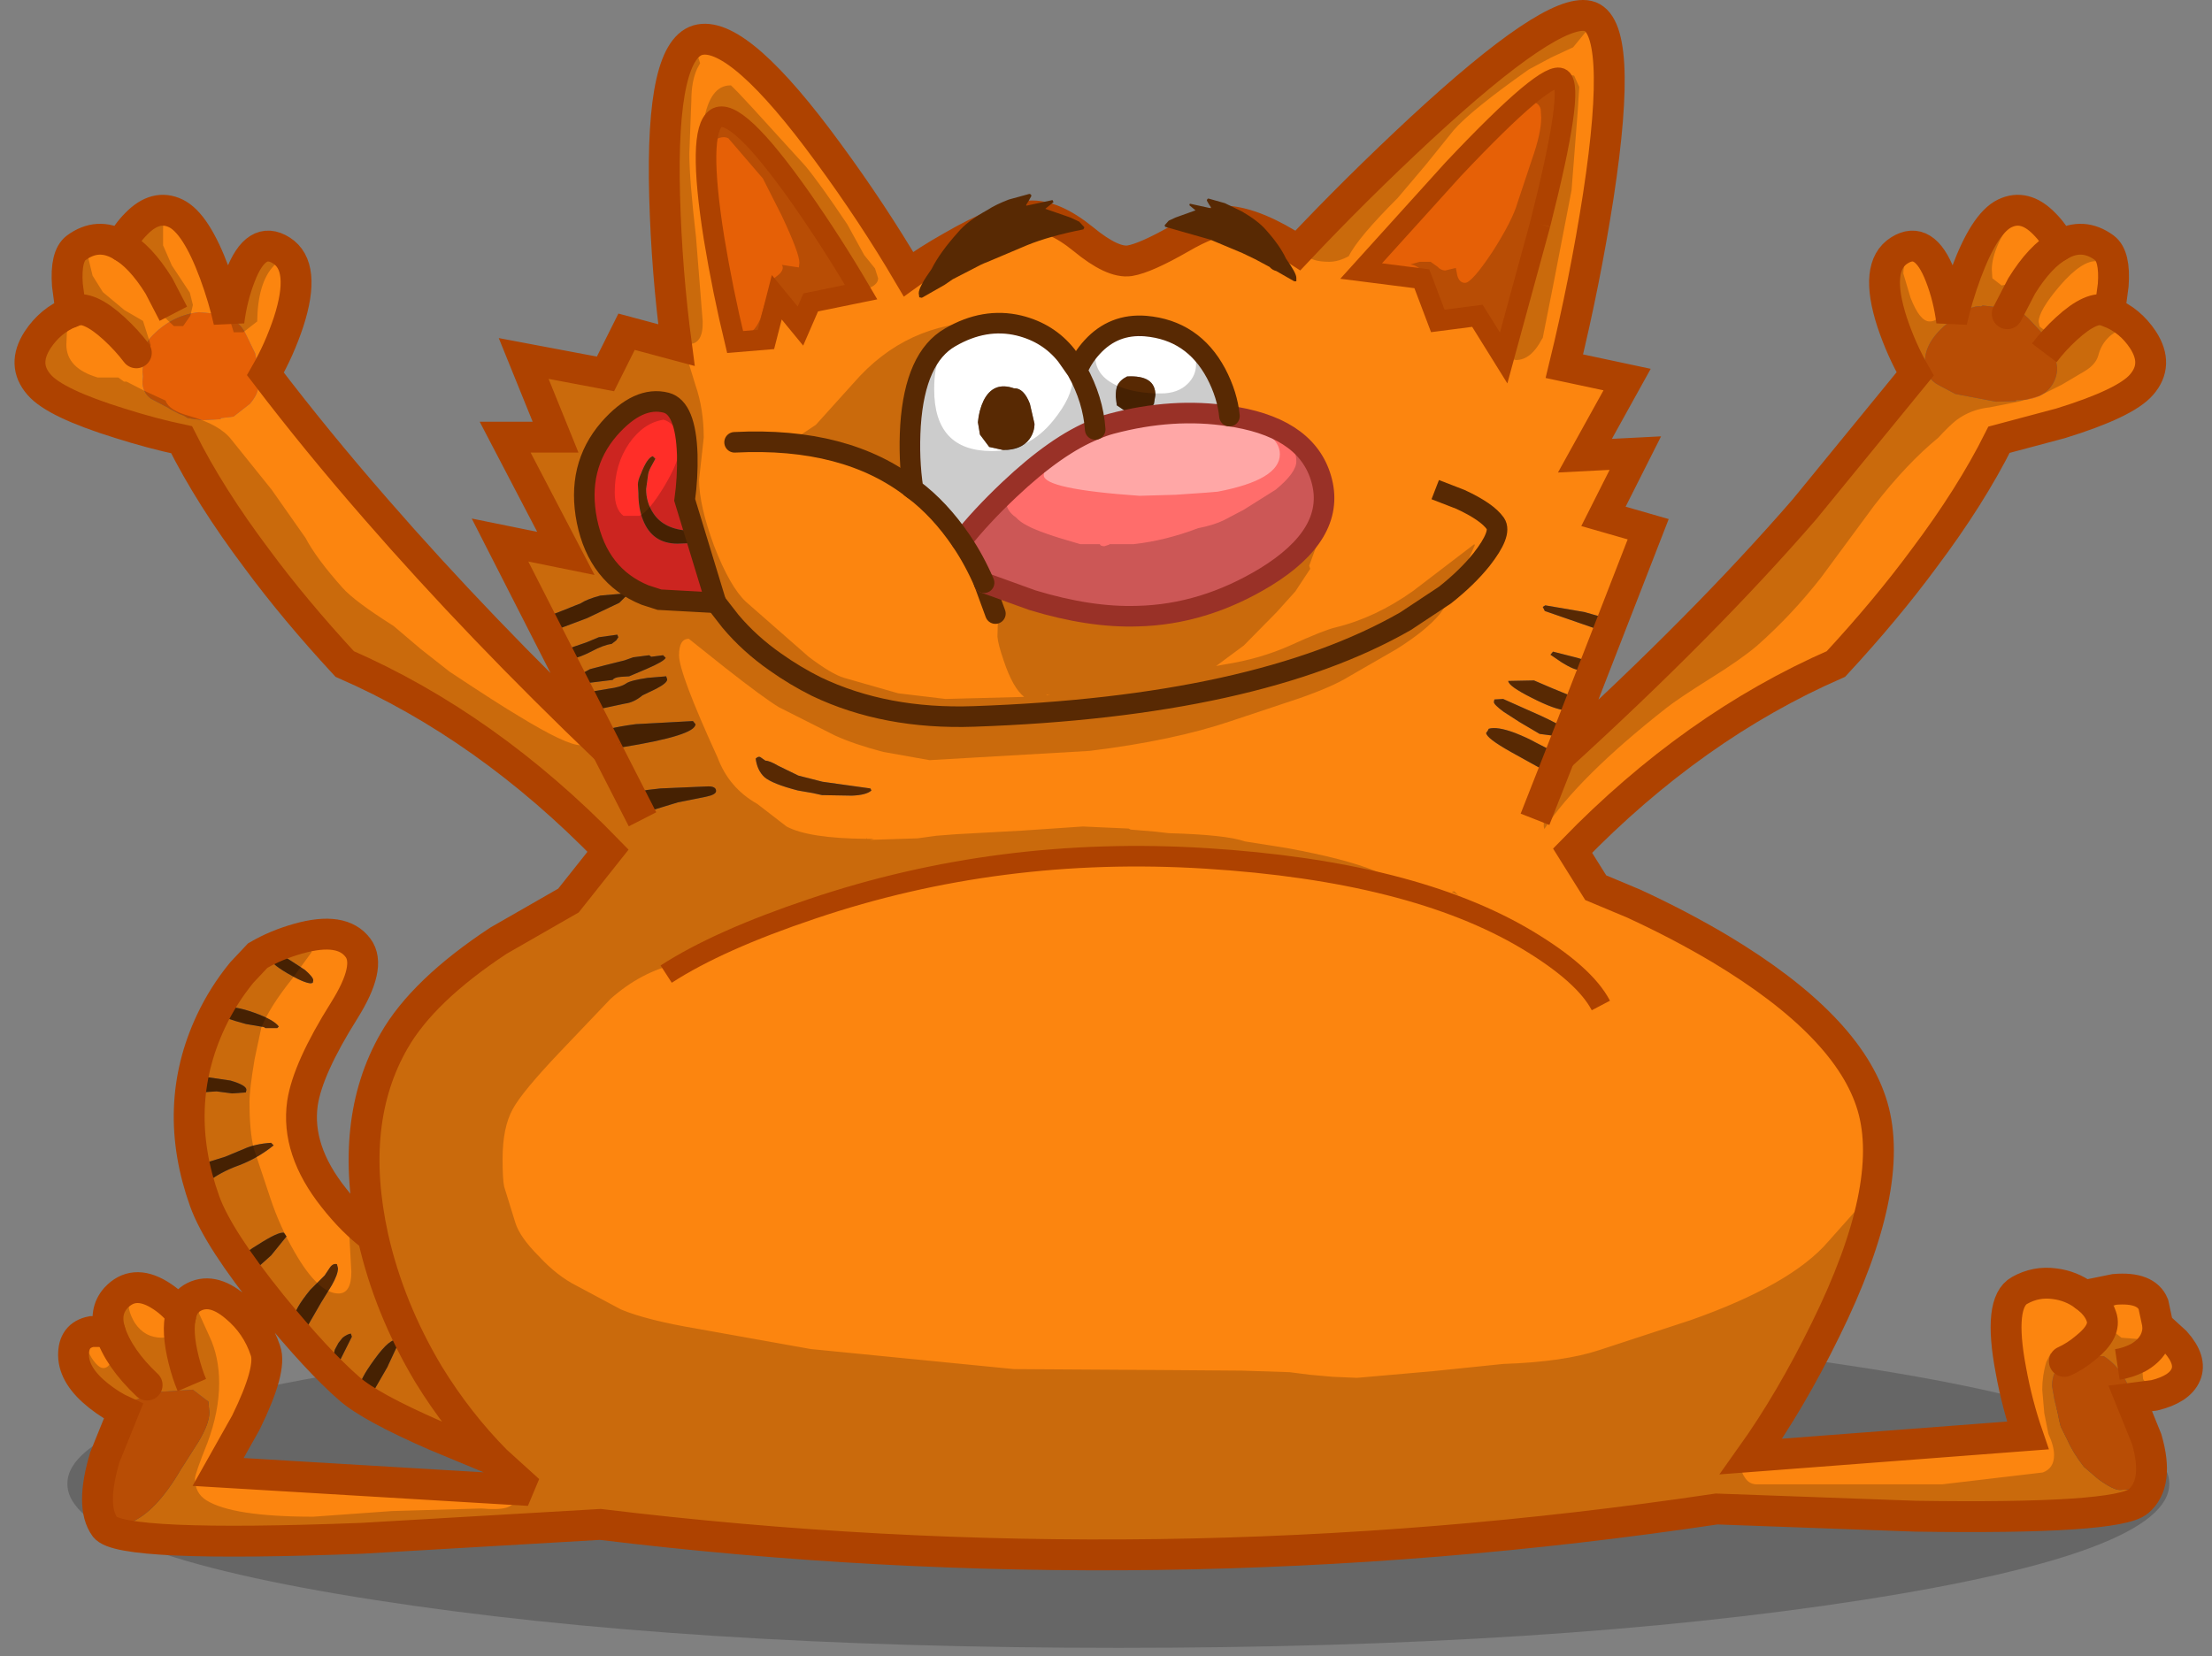 <?xml version="1.0" encoding="utf-8"?>
<svg version="1.1" id="Layer_1"
xmlns="http://www.w3.org/2000/svg"
xmlns:xlink="http://www.w3.org/1999/xlink"
xmlns:author="http://www.sothink.com"
width="215px" height="161px"
xml:space="preserve">
<rect width="100%" height="100%" fill="#808080" stroke="none"/>
<g id="338" transform="matrix(1, 0, 0, 1, 18.1, -411.85)">
<path style="fill:#000000;fill-opacity:0.2" d="M162.9,567.4Q133 572.05 90.6 572.05Q48.2 572.05 18.35 567.4Q-11.55 562.75 -11.55 556.1Q-11.55 549.45 18.35 544.8Q48.2 540.1 90.6 540.1Q133 540.1 162.9 544.8Q192.75 549.45 192.75 556.1Q192.75 562.75 162.9 567.4" />
<path style="fill:#FC850F;fill-opacity:1" d="M-8,556.35L-7.9 558.05Q-7.7 559.05 -6.9 559.65L-6.5 559.7L-5.4 559.85Q-2.95 558.85 -0.55 554.75L1.2 552Q2.25 550.25 2.25 549.15L2.15 548.1L0.65 546.95L-3.1 547.2L-3.85 547.55L-4.8 547.9Q-5.45 547.9 -6.2 548.5L-6.4 548.9Q-7.45 548.4 -8.5 547.55Q-10.9 545.65 -10.95 543.65Q-11 541.65 -9.2 541.3L-7.4 541.3Q-8 539.35 -6.85 538.05Q-5.15 536.2 -2.65 537.7Q-1.4 538.45 -0.5 539.6Q-0.25 538.55 0.55 538.05Q2.45 536.9 4.8 538.9Q6.85 540.6 7.7 543.15Q8.35 544.95 5.8 550.15L3.1 554.95L33.3 556.75L30.1 553.85L24.2 551.4Q17.9 548.65 15.85 546.85Q12.8 544.2 8.3 538.7Q3.1 532.25 1.8 528.65L1 526.05L1.35 526.1L1.55 525.9Q1.45 526.4 1.6 526.8L1.95 526.85Q3.3 525.8 5.1 525.15Q6.95 524.45 8.5 523.2L8.25 522.95Q6.7 523.05 5.6 523.55L3.8 524.3L2.2 524.8Q1.1 525.25 0.9 525.6Q-0.85 518.05 2.4 511.15Q3.6 508.6 5.4 506.4L6.95 504.75Q8.75 503.7 10.9 503.1Q15.15 501.9 16.7 504Q18.05 505.8 15.35 510.1Q11.8 515.75 11.3 519.1Q10.65 523.65 14.35 528.3Q16.2 530.65 18.15 532.1Q15.7 520.9 20.2 513.05Q23 508.15 30.35 503.3L37.15 499.4L41 494.55Q29.25 482.45 15.4 476.4Q10.5 471.1 6.85 466.15Q2.3 460.1 -0.45 454.6Q-3.3 454 -6.45 453Q-12.75 451.05 -14.3 449.25Q-16 447.3 -14.45 444.9Q-13.2 443 -11.2 442.2L-11.55 439.55Q-11.75 436.75 -10.7 435.95Q-8.6 434.4 -6.35 435.7Q-5.8 434.55 -4.85 433.6Q-2.95 431.65 -1 432.6Q0.95 433.55 2.75 438.4L4.1 442.8L3.4 442.4L1.25 442.2Q-1.5 442.5 -3.5 444.7Q-3.95 445.2 -4.1 446.3L-4.25 448L-4.2 448.45L-4.25 448.95Q-4.25 450 -3.45 450.6L-1.75 451.5L-1.6 451.6L-0.65 452.1L-0.25 452.25L0.15 452.5L1.65 452.7L3.35 452.6L3.35 452.5L4.6 452.35L6.2 451.1Q7 450.15 7 449.4L6.95 448.5L7 447.75L6.7 446.2L5.85 444.45Q5.3 443.25 4.45 443L4.2 442.85Q4.5 440.65 5.25 438.7Q6.8 434.65 9.25 436.2Q11.7 437.75 9.95 443.15Q9.05 445.85 7.7 448.2Q12.65 454.7 18.45 461.35Q28.45 472.85 40.9 484.75L35.05 473.3L35.35 473.3L38.95 471.95L42.1 470.45L42.75 469.8L42.5 469.55L40.25 469.75Q38.95 470.1 38.35 470.5L36.1 471.4Q34.85 471.8 34.85 472.1L35.05 472.4Q34.75 472.35 34.7 472.55L30.5 464.35L36.9 465.65L31 454.35L35.9 454.35L32.8 446.7L40.75 448.2L42.8 444.1L47.65 445.4Q46.7 438.25 46.5 430.95Q46.1 416.4 49.95 415.7Q53.85 415 62.4 426.7Q66.7 432.55 70.2 438.5Q72.05 437.15 74.45 435.8Q79.2 433.05 81.95 432.85Q84.25 432.7 87.2 435.1Q90.05 437.45 91.7 437.2Q93.25 436.95 96.65 435Q99.65 433.25 101.15 433.35Q104 433.55 108.05 436.2Q113.7 430.2 120 424.35Q132.7 412.6 136.25 413.4Q139.8 414.2 137.25 430.9Q135.95 439.25 133.95 447.45L140.05 448.75L135.95 456.15L140.85 455.9L137.75 462.05L142.1 463.3L138.6 472.35L138.35 472.05L135.9 471.35L132.1 470.7L131.85 470.85L132.05 471.25L137.1 473L137.2 472.95L137.4 472.8L137.55 472.75Q137.8 472.75 137.8 472.9Q137.75 473.05 138.2 473.05L138.35 473.05L137 476.5Q136.65 476.2 135.2 475.8L132.85 475.2L132.6 475.5L133.7 476.25Q134.9 477 135.5 477L136.35 476.8L136.85 476.9L135.6 480.1Q135.3 479.85 134.7 479.55L132.75 478.75L131 478L128.5 478.05Q128.5 478.55 130.8 479.7Q133.05 480.85 134.1 480.9L134.5 480.8L134.85 480.4L135.35 480.65L134.5 482.9Q133.3 482.2 131.7 481.45L128 479.8L127.15 479.85L127.1 480.1Q127.1 480.35 128.05 481.05L129.6 482.05L131.55 483.2L134.25 483.55L133.6 485.2L133.05 485L131.1 484Q130.4 483.6 129.15 483.1Q127.4 482.45 126.6 482.7L126.5 482.9L126.35 483.1Q126.35 483.6 128.75 484.95L132 486.75L132.6 486.75L132.85 486.25L133.2 486.3L133.35 486.05L133.85 486L134.1 485.65L133.9 485.25L133.7 485.25Q147.6 472.5 157.3 461.35L168.05 448.2Q166.7 445.85 165.8 443.15Q164.05 437.75 166.5 436.2Q168.95 434.65 170.5 438.7Q171.3 440.7 171.6 443L171.35 443.15Q169 445 169 447Q169 448.6 170.35 449.3L171.95 450.15L175.9 450.9L177.85 450.85L177.85 450.75Q180.15 450.8 181.2 449.5Q181.85 448.65 181.85 447.6L181.6 446.05Q181.35 445.35 180.55 444.4L179.05 442.8L178.1 441.95L174.6 441.55L174.45 441.65Q173.5 441.45 171.65 442.95Q172.15 440.75 173 438.4Q174.8 433.55 176.75 432.6Q178.7 431.65 180.6 433.6Q181.55 434.55 182.1 435.7Q184.35 434.4 186.45 435.95Q187.5 436.75 187.3 439.55L186.95 442.2Q188.95 443 190.2 444.9Q191.75 447.3 190.05 449.25Q188.5 451.05 182.2 453L176.2 454.6Q173.45 460.1 168.9 466.15Q165.25 471.1 160.35 476.4Q146.5 482.45 134.75 494.55L137 498.15L140.7 499.7Q145.15 501.75 149.1 504.1Q161.6 511.6 163.9 519.4Q166.2 527.2 159.35 541.1Q155.95 548.05 152.1 553.45L179 551.4Q177.95 548.35 177.35 545.05Q176.1 538.45 178.2 537.3Q179.8 536.4 181.6 536.65Q183.2 536.85 184.5 537.8L187.45 537.2Q190.5 536.95 191.2 538.65L191.65 540.75L193.35 542.3Q194.95 544.1 194.35 545.5Q193.75 546.9 191.3 547.5L189.2 547.8Q188.4 545 186.4 543.7Q181.35 543.35 181.35 546.6L181.6 548L181.9 549.2L182.05 549.95L182.2 550.55L182.85 551.85Q183.4 553.1 184.45 554.45L185.85 555.65Q187.3 556.7 187.95 556.7L189.5 556.6Q190.05 556.1 190.15 555.3L190.2 553.8L189.55 549.25L190.55 551.75Q191.8 556.05 189.75 557.8Q187.7 559.55 168.05 559.25L148.75 558.55Q94.5 566.65 40.25 560.05L17.05 561.4Q-6.45 562.3 -7.9 560.3Q-9.35 558.3 -7.9 553.5L-7.5 552.5Q-8 554.75 -8 556.35M123.15,428.3L114.2 438.2L120.1 438.95L121.65 443.05L125.5 442.55L128.05 446.65L131.6 433.65Q134.95 420.45 133.65 419.5Q132.35 418.55 123.15 428.3M100.1,448.15Q97.85 443.95 93.25 443.55Q90.15 443.3 88.05 445.6Q87.05 446.7 86.6 447.9L85.55 446.4Q83.8 444.2 80.95 443.5Q77.6 442.7 74.25 444.65Q70.85 446.6 70.4 453.2Q70.2 456.5 70.65 459.4Q73.25 461.35 75.35 464.45Q76.6 466.3 77.55 468.5L82.25 470.2Q87.85 471.9 92.45 471.75Q98.9 471.6 104.9 467.95Q111.65 463.8 110.4 458.7Q109.15 453.65 102.05 452.4L101.4 452.3Q101.2 450.25 100.1 448.15M51.5,423.35Q49.65 424.6 51.3 435Q52.15 440.15 53.35 445.1L56.35 444.85L57.4 440.75L59.7 443.55L60.7 441.25L65.6 440.25Q62.85 435.55 59.7 431.05Q53.4 422.1 51.5 423.35M39.35,475.2Q40.55 474.55 41.35 474.45L41.8 474.1L42 473.8L41.9 473.55L40.1 473.8L38.9 474.3L37.45 474.8Q37 475 37 475.55L37.1 475.75L37.75 475.8Q38.15 475.8 39.35 475.2M38,477.3Q37.6 477.35 37.6 477.7L37.7 477.9L38.35 478L38.6 478.3L41.45 477.95Q41.6 477.7 42.25 477.65L43.05 477.6L44.7 476.9Q46.45 476.15 46.6 475.8L46.35 475.55L45.2 475.7L45 475.55L43.45 475.75L42.6 476.05L40.8 476.5L39.25 476.9L38.7 477.2L38 477.3M38.65,479.35L38.6 479.55L38.65 479.75L38.85 479.8L39.35 479.8L39.6 480.15L40 480.25Q39.9 480.55 39.95 480.75L40.3 480.75L42.65 480.25Q43.5 480.15 44.35 479.45L45.7 478.8Q46.75 478.25 46.75 477.9L46.65 477.6L44.85 477.75Q43.15 478 42.75 478.3Q42.25 478.65 41.1 478.8L39.3 479.1L38.65 479.35M46.65,451Q43.95 450.3 41.1 453.55Q37.9 457.25 38.95 462.5Q40.05 467.85 44.6 469.7L46 470.15L51.5 470.45L48.45 460.45Q48.75 458.3 48.7 456.05Q48.55 451.5 46.65 451M49.25,481.95L43.7 482.25Q40.35 482.7 40.35 483.15L40.85 484.05L41.95 484Q41.4 484.05 41.4 484.3L41.45 484.45L41.75 484.5L42.35 484.5Q49.5 483.35 49.5 482.25L49.25 481.95M43.6,490.25L45.35 490L45.1 490.05L44.4 490.35L44.3 490.55L44.35 490.75L44.85 490.75L47.8 489.85L50.55 489.3Q51.5 489.1 51.5 488.75Q51.5 488.3 50.75 488.3L46.1 488.5L44.8 488.65L43.1 489L43 489L43 489.15L43.2 490L43.5 490.05L43.6 490.25M55.8,485.45Q55.6 485.35 55.35 485.6Q55.5 486.75 56.2 487.4Q56.95 488.05 59.45 488.7L60.9 488.95L61.8 489.15L64.7 489.2Q66.1 489.15 66.6 488.7L66.5 488.5L61.85 487.85L59.5 487.25L57.55 486.3Q56.7 485.8 56.3 485.8L55.8 485.45M10.25,505.3L8.9 504.45Q8.1 504.05 8.1 504.9Q8.1 505.45 9.8 506.45Q11.4 507.4 12.1 507.45L12.3 507.4L12.35 507.15Q12.35 506.85 11.55 506.15L10.25 505.3M9,511.65Q8.55 511 6.6 510.3Q4.65 509.6 3.6 509.8L3.6 510.45L4.15 510.9L4.75 511.1L5.8 511.4L7.55 511.7L7.7 511.8L8.85 511.8L9 511.65M1.05,516.45L0.75 517.35L0.85 517.55L1.1 517.65L1.2 518L1.45 518.05L2.95 517.95L4.45 518.15L5.8 518.05L5.85 517.8Q5.85 517.35 4.3 516.9L1.25 516.45L1.05 516.45M9.5,531.7Q9 531.55 6.9 532.9Q5.9 533.5 5.65 533.85Q5.5 534.05 5.5 534.7L5.6 534.9L5.85 535L5.95 535.55L6.35 535.6L8.25 533.9L9.75 532.05L9.5 531.7M14.75,535.15L14.65 534.75Q14.25 534.65 13.95 535.1L13.45 535.85L12.05 537.25Q10.5 539.15 10.5 539.95L10.6 540.4L10.85 540.45Q10.7 540.8 10.9 541.15L11.4 541.45L13.1 538.5L14.15 536.8Q14.75 535.75 14.75 535.15M14.45,543.05L14.3 543.65Q14.3 544.2 14.45 544.55L14.7 544.6L16.1 541.8L16 541.5Q15.65 541.55 15.2 541.9L14.8 542.4L14.45 543.05M20.55,542.15Q19.85 541.85 18.3 544Q16.8 546.05 16.8 546.9L16.85 547.15L17.1 547.2L17.45 547L17.45 547.1Q17.3 547.4 17.45 547.65L17.85 547.7L19.55 544.75L20.6 542.5L20.55 542.15" />
<path style="fill:#E66006;fill-opacity:1" d="M174.45,441.65L174.6 441.55L178.1 441.95L179.05 442.8L180.55 444.4Q181.35 445.35 181.6 446.05L181.85 447.6Q181.85 448.65 181.2 449.5Q180.15 450.8 177.85 450.75L177.85 450.85L175.9 450.9L171.95 450.15L170.35 449.3Q169 448.6 169 447Q169 445 171.35 443.15L171.6 443L171.65 442.95Q173.5 441.45 174.45 441.65M189.2,547.8L189.45 548.7L189.55 549.25L190.2 553.8L190.15 555.3Q190.05 556.1 189.5 556.6L187.95 556.7Q187.3 556.7 185.85 555.65L184.45 554.45Q183.4 553.1 182.85 551.85L182.2 550.55L182.05 549.95L181.9 549.2L181.6 548L181.35 546.6Q181.35 543.35 186.4 543.7Q188.4 545 189.2 547.8M-7.5,552.5L-7.45 552.3Q-7 550.2 -6.4 548.9L-6.2 548.5Q-5.45 547.9 -4.8 547.9L-3.85 547.55L-3.1 547.2L0.65 546.95L2.15 548.1L2.25 549.15Q2.25 550.25 1.2 552L-0.55 554.75Q-2.95 558.85 -5.4 559.85L-6.5 559.7L-6.9 559.65Q-7.7 559.05 -7.9 558.05L-8 556.35Q-8 554.75 -7.5 552.5M4.1,442.8L4.2 442.85L4.45 443Q5.3 443.25 5.85 444.45L6.7 446.2L7 447.75L6.95 448.5L7 449.4Q7 450.15 6.2 451.1L4.6 452.35L3.35 452.5L3.35 452.6L1.65 452.7L0.15 452.5L-0.25 452.25L-0.65 452.1L-1.6 451.6L-1.75 451.5L-3.45 450.6Q-4.25 450 -4.25 448.95L-4.2 448.45L-4.25 448L-4.1 446.3Q-3.95 445.2 -3.5 444.7Q-1.5 442.5 1.25 442.2L3.4 442.4L4.1 442.8M133.65,419.5Q134.95 420.45 131.6 433.65L128.05 446.65L125.5 442.55L121.65 443.05L120.1 438.95L114.2 438.2L123.15 428.3Q132.35 418.55 133.65 419.5M59.7,431.05Q62.85 435.55 65.6 440.25L60.7 441.25L59.7 443.55L57.4 440.75L56.35 444.85L53.35 445.1Q52.15 440.15 51.3 435Q49.65 424.6 51.5 423.35Q53.4 422.1 59.7 431.05" />
<path style="fill:#FF6D6B;fill-opacity:1" d="M80,459.45Q84.6 455.1 88.35 453.6Q89.15 453.25 89.9 453.05Q95.9 451.45 101.4 452.3L102.05 452.4Q109.15 453.65 110.4 458.7Q111.65 463.8 104.9 467.95Q98.9 471.6 92.45 471.75Q87.85 471.9 82.25 470.2L77.55 468.5Q76.6 466.3 75.35 464.45Q77.25 462.05 80 459.45" />
<path style="fill:#FFFFFF;fill-opacity:1" d="M75.35,464.45Q73.25 461.35 70.65 459.4Q70.2 456.5 70.4 453.2Q70.85 446.6 74.25 444.65Q77.6 442.7 80.95 443.5Q83.8 444.2 85.55 446.4L86.6 447.9Q87.05 446.7 88.05 445.6Q90.15 443.3 93.25 443.55Q97.85 443.95 100.1 448.15Q101.2 450.25 101.4 452.3Q95.9 451.45 89.9 453.05Q89.15 453.25 88.35 453.6Q84.6 455.1 80 459.45Q77.25 462.05 75.35 464.45M91.45,448.45Q90.75 448.8 90.5 449.35Q90.35 449.7 90.35 450.4L90.45 451.25L91.7 452.1L92.95 452.1L94.05 451.15L94.2 450.25Q94.2 448.3 91.45 448.45M82.45,453.05L82 451.1Q81.4 449.55 80.45 449.6Q78.45 448.9 77.5 450.8Q77.05 451.75 76.95 452.9L77.15 454.1L78.05 455.3L79.4 455.6Q81.15 455.6 81.95 454.55Q82.45 453.85 82.45 453.05" />
<path style="fill:#FF2E28;fill-opacity:1" d="M48.7,456.05Q48.75 458.3 48.45 460.45L51.5 470.45L46 470.15L44.6 469.7Q40.05 467.85 38.95 462.5Q37.9 457.25 41.1 453.55Q43.95 450.3 46.65 451Q48.55 451.5 48.7 456.05M45.6,456.45L45.35 456.2Q44.8 456.35 44.2 457.9Q43.9 458.55 43.9 458.95L43.95 459.8Q43.95 461.3 44.4 462.4Q45.3 464.7 47.75 464.7L49.1 464.65L49.15 464.45L49.1 464.15L49.35 463.9L48.95 463.45Q46.45 463.35 45.4 461.75Q44.7 460.7 44.7 459.4L44.9 457.95Q44.95 457.6 45.3 457L45.6 456.45" />
<path style="fill:#582903;fill-opacity:1" d="M1,526.05L0.95 526.05L0.85 525.75L0.9 525.6Q1.1 525.25 2.2 524.8L3.8 524.3L5.6 523.55Q6.7 523.05 8.25 522.95L8.5 523.2Q6.95 524.45 5.1 525.15Q3.3 525.8 1.95 526.85L1.6 526.8Q1.45 526.4 1.55 525.9L1.35 526.1L1 526.05M35.05,473.3L34.85 473.25L34.6 472.75L34.7 472.55Q34.75 472.35 35.05 472.4L34.85 472.1Q34.85 471.8 36.1 471.4L38.35 470.5Q38.95 470.1 40.25 469.75L42.5 469.55L42.75 469.8L42.1 470.45L38.95 471.95L35.35 473.3L35.05 473.3M138.6,472.35L138.6 472.4L138.5 472.95L138.35 473.05L138.2 473.05Q137.75 473.05 137.8 472.9Q137.8 472.75 137.55 472.75L137.4 472.8L137.2 472.95L137.1 473L132.05 471.25L131.85 470.85L132.1 470.7L135.9 471.35L138.35 472.05L138.6 472.35M137,476.5L137.1 476.7L136.95 476.95L136.85 476.9L136.35 476.8L135.5 477Q134.9 477 133.7 476.25L132.6 475.5L132.85 475.2L135.2 475.8Q136.65 476.2 137 476.5M135.6,480.1L135.85 480.5L135.7 480.65L135.35 480.65L134.85 480.4L134.5 480.8L134.1 480.9Q133.05 480.85 130.8 479.7Q128.5 478.55 128.5 478.05L131 478L132.75 478.75L134.7 479.55Q135.3 479.85 135.6 480.1M134.5,482.9L135 483.25Q134.75 483.55 134.35 483.55L134.25 483.55L131.55 483.2L129.6 482.05L128.05 481.05Q127.1 480.35 127.1 480.1L127.15 479.85L128 479.8L131.7 481.45Q133.3 482.2 134.5 482.9M133.6,485.2L133.7 485.25L133.9 485.25L134.1 485.65L133.85 486L133.35 486.05L133.2 486.3L132.85 486.25L132.6 486.75L132 486.75L128.75 484.95Q126.35 483.6 126.35 483.1L126.5 482.9L126.6 482.7Q127.4 482.45 129.15 483.1Q130.4 483.6 131.1 484L133.05 485L133.6 485.2M94.2,450.25L94.05 451.15L92.95 452.1L91.7 452.1L90.45 451.25L90.35 450.4Q90.35 449.7 90.5 449.35Q90.75 448.8 91.45 448.45Q94.2 448.3 94.2 450.25M81.95,454.55Q81.15 455.6 79.4 455.6L78.05 455.3L77.15 454.1L76.95 452.9Q77.05 451.75 77.5 450.8Q78.45 448.9 80.45 449.6Q81.4 449.55 82 451.1L82.45 453.05Q82.45 453.85 81.95 454.55M37.75,475.8L37.1 475.75L37 475.55Q37 475 37.45 474.8L38.9 474.3L40.1 473.8L41.9 473.55L42 473.8L41.8 474.1L41.35 474.45Q40.55 474.55 39.35 475.2Q38.15 475.8 37.75 475.8M38.7,477.2L39.25 476.9L40.8 476.5L42.6 476.05L43.45 475.75L45 475.55L45.2 475.7L46.35 475.55L46.6 475.8Q46.45 476.15 44.7 476.9L43.05 477.6L42.25 477.65Q41.6 477.7 41.45 477.95L38.6 478.3L38.35 478L37.7 477.9L37.6 477.7Q37.6 477.35 38 477.3L38.7 477.2M39.3,479.1L41.1 478.8Q42.25 478.65 42.75 478.3Q43.15 478 44.85 477.75L46.65 477.6L46.75 477.9Q46.75 478.25 45.7 478.8L44.35 479.45Q43.5 480.15 42.65 480.25L40.3 480.75L39.95 480.75Q39.9 480.55 40 480.25L39.6 480.15L39.35 479.8L38.85 479.8L38.65 479.75L38.6 479.55L38.65 479.35L39.3 479.1M45.3,457Q44.95 457.6 44.9 457.95L44.7 459.4Q44.7 460.7 45.4 461.75Q46.45 463.35 48.95 463.45L49.35 463.9L49.1 464.15L49.15 464.45L49.1 464.65L47.75 464.7Q45.3 464.7 44.4 462.4Q43.95 461.3 43.95 459.8L43.9 458.95Q43.9 458.55 44.2 457.9Q44.8 456.35 45.35 456.2L45.6 456.45L45.3 457M49.5,482.25Q49.5 483.35 42.35 484.5L41.75 484.5L41.45 484.45L41.4 484.3Q41.4 484.05 41.95 484L40.85 484.05L40.35 483.15Q40.35 482.7 43.7 482.25L49.25 481.95L49.5 482.25M43.5,490.05L43.2 490L43 489.15L43 489L43.1 489L44.8 488.65L46.1 488.5L50.75 488.3Q51.5 488.3 51.5 488.75Q51.5 489.1 50.55 489.3L47.8 489.85L44.85 490.75L44.35 490.75L44.3 490.55L44.4 490.35L45.1 490.05L45.35 490L43.6 490.25L43.5 490.05M56.3,485.8Q56.7 485.8 57.55 486.3L59.5 487.25L61.85 487.85L66.5 488.5L66.6 488.7Q66.1 489.15 64.7 489.2L61.8 489.15L60.9 488.95L59.45 488.7Q56.95 488.05 56.2 487.4Q55.5 486.75 55.35 485.6Q55.6 485.35 55.8 485.45L56.3 485.8M11.55,506.15Q12.35 506.85 12.35 507.15L12.3 507.4L12.1 507.45Q11.4 507.4 9.8 506.45Q8.1 505.45 8.1 504.9Q8.1 504.05 8.9 504.45L10.25 505.3L11.55 506.15M8.85,511.8L7.7 511.8L7.55 511.7L5.8 511.4L4.75 511.1L4.15 510.9L3.6 510.45L3.6 509.8Q4.65 509.6 6.6 510.3Q8.55 511 9 511.65L8.85 511.8M1.25,516.45L4.3 516.9Q5.85 517.35 5.85 517.8L5.8 518.05L4.45 518.15L2.95 517.95L1.45 518.05L1.2 518L1.1 517.65L0.85 517.55L0.75 517.35L1.05 516.45L1.25 516.45M9.75,532.05L8.25 533.9L6.35 535.6L5.95 535.55L5.85 535L5.6 534.9L5.5 534.7Q5.5 534.05 5.65 533.85Q5.9 533.5 6.9 532.9Q9 531.55 9.5 531.7L9.75 532.05M14.15,536.8L13.1 538.5L11.4 541.45L10.9 541.15Q10.7 540.8 10.85 540.45L10.6 540.4L10.5 539.95Q10.5 539.15 12.05 537.25L13.45 535.85L13.95 535.1Q14.25 534.65 14.65 534.75L14.75 535.15Q14.75 535.75 14.15 536.8M14.8,542.4L15.2 541.9Q15.65 541.55 16 541.5L16.1 541.8L14.7 544.6L14.45 544.55Q14.3 544.2 14.3 543.65L14.45 543.05L14.8 542.4M20.6,542.5L19.55 544.75L17.85 547.7L17.45 547.65Q17.3 547.4 17.45 547.1L17.45 547L17.1 547.2L16.85 547.15L16.8 546.9Q16.8 546.05 18.3 544Q19.85 541.85 20.55 542.15L20.6 542.5" />
<path style="fill:#000000;fill-opacity:0.2" d="M178.15,433.1Q176.95 433.75 176.15 435.5Q175.5 436.95 175.5 438.05L175.55 438.9L176.45 439.6Q178.65 439.3 179.55 437.6L180.6 435.2L179.85 434.25L179.55 433.7L179.15 433.1L178.15 433.1M167.15,437.35Q166.9 437.7 166.9 438.45L167.6 440.8Q168.5 443.1 169.45 443.1Q170.7 443.1 170.7 441L170.15 438.8Q169.55 437.2 168.95 436.7L168.25 436.7Q167.45 436.95 167.15 437.35M171.65,442.95Q172.15 440.75 173 438.4Q174.8 433.55 176.75 432.6Q178.7 431.65 180.6 433.6Q181.55 434.55 182.1 435.7Q184.35 434.4 186.45 435.95Q187.5 436.75 187.3 439.55L186.95 442.2Q188.95 443 190.2 444.9Q191.15 446.35 190.9 447.65L190.55 446Q189.95 443.85 188.8 443.85Q187.55 443.85 186.7 444.8Q186.1 445.45 185.85 446.4Q185.6 447.3 184.5 447.95L182.3 449.25L180.1 450.35L178.1 450.9L175.3 451.45Q173.45 451.65 172.05 452.7Q171.3 453.3 170.3 454.4Q167.25 456.9 164.1 460.95L158.9 468Q156.05 471.65 152.65 474.65Q151.05 476 148.15 477.8Q145.05 479.75 143.9 480.65Q135.3 487.4 132 492.45L131.95 492.2L131.95 489.1L134.1 484.85Q147.75 472.35 157.3 461.35L168.05 448.2Q166.7 445.85 165.8 443.15Q164.05 437.75 166.5 436.2Q168.95 434.65 170.5 438.7Q171.3 440.7 171.6 443L171.65 442.95M180.55,443.9Q183 443.05 184.85 441.75Q186.85 440.3 186.85 439.1L186.45 438.1L185.75 437.25Q184.3 437.1 182.1 439.65Q180.05 442.05 180.05 443.15L180.15 443.6L180.55 443.9M164.15,527.45Q163.2 533.3 159.35 541.1Q155.95 548.05 152.1 553.45Q151.15 554.25 151.15 554.55Q151.15 555 151.5 555.5Q151.95 556.2 152.75 556.15L170.7 556.15L180.45 555Q181.55 554.6 181.55 553.3Q181.55 552.45 181 551.25L180.6 549.25L180.4 546.95Q180.4 545.55 180.8 544.25L181.2 543.45Q182.8 543.45 184.25 542.65Q185.85 541.85 185.85 540.85Q185.85 539.7 184.4 538.65Q183.05 537.65 181.3 537.4Q177.8 537 176.95 539.65Q177.2 537.85 178.2 537.3Q179.8 536.4 181.6 536.65Q183.2 536.85 184.5 537.8L187.45 537.2Q189.5 537.05 190.5 537.75L189.4 537.65Q187.05 537.8 187.05 540.45L187.1 541.1L188.1 541.9L190 542.05L190.65 542.5Q191.15 542.5 191.15 542.25Q191.1 541.7 190.65 541.35L191.35 540.45L191.6 540.05L191.65 540.75L193.35 542.3L193.65 542.65Q192.15 542.55 191.1 543.7Q190.15 544.65 190.15 545.25L190.2 545.9Q190.4 546.35 191.1 546.4L192 546.4Q193.35 546.65 194.4 545.4L194.35 545.5Q193.75 546.9 191.3 547.5L189.2 547.8L189.45 548.7L189.55 549.25L190.55 551.75Q191.8 556.05 189.75 557.8Q187.7 559.55 168.05 559.25L148.75 558.55Q94.5 566.65 40.25 560.05L17.05 561.4Q-6.45 562.3 -7.9 560.3Q-9.35 558.3 -7.9 553.5L-7.5 552.5L-7.45 552.3Q-7 550.2 -6.4 548.9Q-7.45 548.4 -8.5 547.55Q-10.9 545.65 -10.95 543.65Q-11 541.65 -9.2 541.3L-7.4 541.3Q-8 539.35 -6.85 538.05Q-5.15 536.2 -2.65 537.7Q-1.4 538.45 -0.5 539.6Q-0.25 538.55 0.55 538.05Q2.45 536.9 4.8 538.9Q6.85 540.6 7.7 543.15Q8.35 544.95 5.8 550.15L3.1 554.95L4.55 555.05L2.8 555.35L2.85 555.2L4.9 549.95Q6.55 545.3 6.55 543.75Q6.55 542.25 5.25 540.3Q3.85 538.15 2.25 537.9L2.2 538.35L2.2 538.6Q1.45 538.55 1.3 538.85L1.25 539.55L2.25 541.75Q3.2 543.75 3.2 546.3Q3.2 549.1 2.05 552.15Q0.85 555.15 0.85 555.6Q0.85 557 1.95 557.7Q4.5 559.3 12.35 559.3L20 558.75L28.7 558.5Q31.9 558.8 31.9 557.6L31.8 557.25L31.35 557.15L28.35 557.25L27.65 556.95L28 556.85L28.15 556.45L33.3 556.75L30.1 553.85L24.2 551.4Q17.9 548.65 15.85 546.85Q12.8 544.2 8.3 538.7Q3.1 532.25 1.8 528.65L1 526.05L0.95 526.05L0.85 525.75L0.9 525.6Q-0.85 518.05 2.4 511.15Q3.6 508.6 5.4 506.4L6.95 504.75Q7.85 504.2 8.85 503.8L9 503.9L9.5 504L10.8 503.5L11.8 503.5L12.2 504.4L10.3 507Q8.1 509.75 7.3 511.75L6.65 514.8Q6.15 517.75 6.15 519Q6.15 521.75 6.55 523.45L8.2 528.4Q9.1 531.1 10.55 533.6Q12.85 537.6 14.8 537.6Q16.05 537.6 16.05 535.5L15.85 531.85L16.05 530.25L18.15 532.1Q15.7 520.9 20.2 513.05Q23 508.15 30.35 503.3L37.15 499.4L41 494.55Q29.25 482.45 15.4 476.4Q10.5 471.1 6.85 466.15Q2.3 460.1 -0.45 454.6Q-3.3 454 -6.45 453Q-12.75 451.05 -14.3 449.25Q-16 447.3 -14.45 444.9Q-13.2 443 -11.2 442.2L-11.55 439.55Q-11.75 436.75 -10.7 435.95Q-8.6 434.4 -6.35 435.7Q-5.8 434.55 -4.85 433.6Q-2.95 431.65 -1 432.6Q0.95 433.55 2.75 438.4L3.85 441.85L3.3 440.75Q2.85 440.75 2.75 440.35L2.65 440.1L2.65 439.9Q2.65 439.2 1.9 437.4L0.65 434.9Q-1.4 432.35 -1.9 432.35Q-2.25 432.3 -2.25 434.15L-2.25 435.7L-1.4 437.65L0.35 440.3L0.65 441.5L0.4 442.55L-0.3 443.55L-1.2 443.55L-2.15 442.65Q-2.35 442.4 -2.7 442.35Q-3 440.25 -5.2 438.05Q-7.05 435.45 -8.4 435.45Q-9.5 435.5 -9.5 437L-9.1 438.65L-8.1 440.25L-6 442L-4.2 443.05L-3.45 445.4L-3.75 446.2L-4.3 447L-5.75 446.9L-7.4 444.9Q-9.4 442.8 -10.55 443.1Q-11.4 443.35 -11.6 444.2L-11.65 445.35Q-11.65 447.65 -8.6 448.55L-6.6 448.55L-6.05 448.95L-5.8 448.95L-4.05 449.85L-2 450.8Q-1.7 451.75 0.35 452.3Q3.3 453.15 4.4 454.6L8.3 459.45L11.6 464.15Q12.65 466.15 15.2 469Q16.35 470.3 20.15 472.7L22.8 474.95L25.6 477.15Q30.35 480.3 32.3 481.45Q36.95 484.3 38.35 484.3L39.1 484.15L39.15 483.65L38.85 482.8L40.9 484.75L35.05 473.3L34.85 473.25L34.6 472.75L34.7 472.55L30.5 464.35L36.9 465.65L31 454.35L35.9 454.35L32.8 446.7L40.75 448.2L42.8 444.1L46.6 445.15L47.3 446L48.2 446.55L48.7 446.6L48.7 446.7L49.5 449.3Q50.3 451.6 50.3 454.4L49.85 458.5Q49.85 460.95 51.3 464.9Q52.85 468.9 54.4 470.35L60.5 475.7Q62.75 477.4 63.95 477.75L69.2 479.25L73.8 479.8L81.45 479.6Q80.35 478.75 79.45 476.05Q78.9 474.45 78.85 473.75L78.9 471.85L78.95 470.8Q78.5 470.15 77.85 470.1L77.85 470.25Q77.05 467.85 75.4 465.4Q73 461.85 69.65 458.5Q69.05 457.9 67.3 457.1L64.9 456.05L61.45 454.85L59.4 454.35L61.2 453.15L64.85 449.1Q70 443.15 77.75 443.15Q83.1 443.15 84.6 445L85.3 446.25Q85.6 446.8 86.05 446.8Q86.7 446.8 86.95 446.3L87.5 445.3Q88.7 443.75 93.65 443.75Q97.4 443.75 99.5 447.7L100.75 450.4L101.5 451.45L101.45 451.6L101.5 452.15Q106.45 451.8 109 455.15Q110.75 457.45 110.75 460.15Q110.75 462.15 109.9 464.8L109.15 466.85L109.25 467.15L107.8 469.35L106 471.35L102.8 474.6L100.1 476.6L100.9 476.45Q104.4 475.9 107.3 474.6Q110.6 473.1 111.7 472.85Q115.6 471.9 119.25 469.3L125.2 464.75L125.25 464.85L123.9 467.9Q122.75 470.4 121.8 471.6Q120.5 473.15 117.65 474.95L113.05 477.6Q111.45 478.6 108.15 479.75L101.55 481.95Q95.95 483.85 87.8 484.85L72.25 485.75L67.75 484.95Q64.9 484.2 63.05 483.35L57.6 480.6Q56.05 479.65 52.3 476.7L48.85 473.95Q47.9 473.95 47.9 475.55Q47.9 477.3 51.65 485.5Q52.75 488.45 55.5 490L58.35 492.2Q60.5 493.35 66.1 493.4L66.1 493.3L66.15 493.4L66.85 493.4L66.45 493.5L71.1 493.35L72.9 493.1L74.85 492.95L81.25 492.6L87.15 492.2L91.6 492.4L91.8 492.5L94.2 492.7L95.5 492.85Q101.05 493 102.9 493.65L107 494.3Q112.7 495.35 115.5 496.5Q117.25 497.2 120.8 498.85L120.9 498.95L121 498.95L121.85 499.35L119.35 498.8L99.1 495.65L86.15 495.65L85.85 495.7L79 495.8Q65.2 498.15 57.25 501.35L50.85 503.95L47.7 505.55Q44.25 506.3 41.25 508.95L36.25 514.2Q32.65 518 31.75 519.65Q30.75 521.45 30.75 524.5Q30.75 526.5 30.9 527.2L32 530.75Q32.45 532.15 34.25 533.95Q36.05 535.9 37.95 536.85L42.25 539.15Q44.75 540.2 49.8 541.05L60.7 543L80.45 544.95L96 545.05L102.65 545.1L107.25 545.25L109.2 545.5L111.45 545.7L113.8 545.8L121.2 545.15L128 544.45Q133.9 544.25 137.35 543.1L146.2 540.2Q156 536.75 159.6 532.55L164 527.6L164.15 527.45M177.85,542.5Q177.95 542.5 178.5 542.85L178.45 543.95L178.55 545.4L177.85 543.35L177.85 542.5M178.7,550.5Q177.85 547.85 177.35 545.05L177.25 544.45L178.65 548.55L178.8 548.9L178.7 549.8L178.7 550.5M134.8,416.45L132.65 417.45L130.5 418.6Q124.9 422.55 123.2 424.5L120.5 427.85L117.75 431.1Q113.85 435 113 436.75Q112 437.3 111.1 437.3Q109.4 437.3 108.9 436.65L108.25 436Q113.8 430.1 120 424.35Q132.7 412.6 136.25 413.4Q139.8 414.2 137.25 430.9L134.8 443.95L134.3 444.5L133.7 445.35L133.7 445.3L133.8 445Q134.4 443.35 135 440.3L136.35 433Q136.85 431.5 137.3 426.7L137.75 420.15L137.8 420L137.8 419.7L137.8 419.6L137.8 418.9L137.7 416.55Q137.5 415.5 136.95 415.15L136.7 414.55Q136.4 414.35 135.95 415.05L134.8 416.45M135.4,420.3L135.25 422.65L134.65 430.35L132.95 439.15L131.85 444.7L131.75 444.85Q130.7 446.85 129.25 446.85Q128.6 446.85 127 444.65Q125.85 443 124.7 442.55L124.7 442.35L124.55 441.95L124.2 441.85L121.9 442.1L120.8 439.15Q120.05 437.7 119 437.55L119.9 437.3L120.95 437.3L121.65 437.8Q121.9 438.1 122.35 438.15L123.4 437.9L123.55 438.65Q123.75 439.35 124.3 439.35Q124.95 439.35 126.95 436.35Q128.9 433.3 129.4 431.55L130.8 427.35Q131.7 424.8 131.7 423.3L131.65 422.45Q131.45 421.75 130.65 421.75Q130.4 421.75 129.8 422.1Q129.1 422.5 129.05 422.9Q128.05 423.5 126.6 424.65L125.3 425.75Q126.3 424.45 127.2 423.75Q128.55 422.6 130.45 421.2Q133.3 419.1 134.1 419.1L134.9 419.2L135.4 420.3M121,430.7L118 434.05Q115.35 436.85 115.1 437.45Q114.4 437.7 114.35 437.9L114.1 437.9L115.2 436.75L115.85 436.05L117.7 433.7L120.45 431.2L121 430.7M106.25,454.1Q104 452.55 99.2 452.4L93.15 452.4Q90.05 451.85 84.75 455.4Q79.7 458.8 79.7 460.6Q79.7 461.5 80.65 462.15Q81.05 462.6 81.75 462.95Q83 463.65 86.9 464.75L88.8 464.75Q88.85 464.95 89.25 464.95L89.7 464.8L89.75 464.75L92.1 464.75Q95.2 464.4 98.35 463.2Q99.9 462.9 100.9 462.4L102.8 461.4L105.9 459.45Q107.9 457.8 107.9 456.7Q107.9 455.2 106.25 454.1M97.35,449.15Q98.15 448.35 98.15 447.3Q98.15 444.15 93.25 443.85Q88.35 443.55 88.35 446.45Q88.35 448.4 90.5 449.35Q92.2 450.1 94.75 450.1Q96.4 450.1 97.35 449.15M86.15,448.7Q86.15 446.55 83.35 445Q80.5 443.35 76.75 443.65Q74.1 445.05 73.3 446.45Q72.7 447.5 72.7 449.7Q72.7 455.7 78.3 455.7Q81.9 455.7 84.3 452.7Q86.15 450.4 86.15 448.7M83.6,479.35L83.65 479.4L83.95 479.4L83.6 479.35M134.9,483.2L135 483.25L134.75 483.45L134.9 483.2M49.65,418.55Q49.1 419.8 49.1 421.55L48.9 426.8Q48.9 429.25 49.55 434.9L50.2 443.1Q50.25 445.3 48.85 445.3L47.7 444.95L47.6 444.9Q46.7 438 46.5 430.95Q46.1 416.4 49.95 415.7L51.35 415.8L51.25 415.8Q49.7 416.05 49.7 417.2L49.95 418L49.65 418.55M52.1,416.75L52.25 416.15Q55.55 417.75 60.85 424.6L58.45 421.9L54.8 418.65L54.05 418.15L52.4 417.1L52.35 416.75L52.1 416.75M52.95,420.15L53.65 420.85L55.05 422.35L60.15 427.95Q61.5 429.55 64.25 433.65L65.9 436.65L66.95 437.95L67.25 438.9Q67.25 439.45 66.5 439.8Q64.15 439.95 62.8 440.4L60.85 441.1Q60.3 441.3 60.1 442.15L59.55 443.05L57.8 441.85Q57.1 441.85 56.85 443.1L56.6 444.9L54.85 444.9L53.3 444.1L52.4 443.65L52.4 443.35L51.25 438.35Q50.1 432.8 50.1 427.15Q50 425.4 50.3 423.65Q50.9 420.15 52.9 420.15L52.95 420.15M51.3,425.5Q50.5 425.9 50.4 426.3Q50.25 426.7 50.25 428.35Q50.25 429.6 50.85 432.3L51.65 436.4L52.6 441.15Q53.25 444.4 54.1 444.4Q55.15 444.4 55.8 442.85L56.35 441L56.75 440.05L56.9 439.1L57.65 438.5Q58.15 438 57.9 437.6L59.55 437.85L59.6 437.4Q59.6 436.45 57.85 432.75L56.05 429.2L52.7 425.3Q52.15 425 51.3 425.5M66.85,433.15L66.85 433.1L69.5 437.35L69.4 437.45Q69.1 436.8 68.65 436.8L68.6 436.8L68.05 435.65L66.85 433.15M9.25,436.2Q11.7 437.75 9.95 443.15L9 445.65L7.35 446.05L7.75 445.05L7.9 445.05Q8.7 445.05 9.45 442.6Q10.05 440.6 10.05 439.6Q10.05 436 8.5 437.7Q6.95 439.35 6.9 443.1L5.55 444.15L4.6 444.15L4.6 444.1L4.2 442.8Q4.5 440.6 5.25 438.7Q6.8 434.65 9.25 436.2M43.05,454.95Q41.65 457 41.65 459.7Q41.65 461.35 42.5 462L44.05 462Q45 461.55 46.45 459.15Q47.95 456.65 47.95 455.35Q47.95 453.15 46.4 452.65Q44.45 452.95 43.05 454.95M24.3,556.7L27 556.6L27.4 556.85L24.6 557L21.3 557.05L22.3 556.85L24.3 556.7M13.65,556.1L7.55 555.55L5.6 555.1L19.4 555.95L13.65 556.1M123.65,498.9L123 498.55L123.25 498.5L123.65 498.9M-8.45,542Q-9.7 541.7 -9.7 542.95L-9.2 543.85Q-8.55 544.85 -8.05 544.85Q-7.7 544.85 -7.45 544.5L-7.2 543.6Q-7.2 542.35 -8.45 542M-1.6,539.15Q-2.2 537.65 -4.9 537.2Q-5.6 537.65 -5.6 538.65Q-5.6 539.45 -5 540.45Q-4.05 541.9 -2.35 541.9L-1.4 541.8Q-1.3 541.9 -1.3 541.4Q-1.3 539.8 -1.6 539.15" />
<path style="fill:#FFFFFF;fill-opacity:0.4" d="M106.3,456Q106.3 458.5 100.25 459.65L99.05 459.75L96.15 459.95L92.65 460.05Q83.35 459.4 83.35 458.05Q83.35 457.2 84.55 456.3L86.65 455.1L89.5 453.7Q90.25 453.2 93.7 452.95L97.3 452.75L97.3 452.7L100.55 452.7Q103.55 452.95 105.1 454.05Q106.3 454.9 106.3 456" />
<path style="fill:none;stroke-width:2;stroke-linecap:butt;stroke-linejoin:miter;stroke-miterlimit:3;stroke:#AE4200;stroke-opacity:1" d="M131.6,433.65L128.05 446.65L125.5 442.55L121.65 443.05L120.1 438.95L114.2 438.2L123.15 428.3Q132.35 418.55 133.65 419.5Q134.95 420.45 131.6 433.65M59.7,431.05Q62.85 435.55 65.6 440.25L60.7 441.25L59.7 443.55L57.4 440.75L56.35 444.85L53.35 445.1Q52.15 440.15 51.3 435Q49.65 424.6 51.5 423.35Q53.4 422.1 59.7 431.05M46.65,506.55Q51.75 503.25 60.85 500.2Q79.05 494.05 99.1 495.3Q119.15 496.55 130.3 503.2Q135.9 506.55 137.5 509.6" />
<path style="fill:none;stroke-width:2;stroke-linecap:round;stroke-linejoin:miter;stroke-miterlimit:3;stroke:#582903;stroke-opacity:1" d="M77.55,468.5L78.65 471.5M70.65,459.4Q64.15 454.3 53.3 454.85" />
<path style="fill:none;stroke-width:3;stroke-linecap:round;stroke-linejoin:miter;stroke-miterlimit:3;stroke:#AE4200;stroke-opacity:1" d="M177,442.35L178.4 439.65Q180.2 436.75 182.1 435.7M182.55,544.2Q183.65 543.7 184.65 542.85Q186.65 541.25 186.15 539.85Q185.8 538.75 184.5 537.8M-3.8,546.5Q-6.55 543.9 -7.4 541.3M-4.85,446.15Q-5.8 444.9 -7 443.8Q-9.5 441.5 -10.95 442.05L-11.2 442.2" />
<path style="fill:none;stroke-width:3;stroke-linecap:round;stroke-linejoin:miter;stroke-miterlimit:3;stroke:#AE4200;stroke-opacity:1" d="M-7.4,541.3L-9.2 541.3Q-11 541.65 -10.95 543.65Q-10.9 545.65 -8.5 547.55Q-7.3 548.5 -6.1 549.05L-7.9 553.5Q-9.35 558.3 -7.9 560.3Q-6.45 562.3 17.05 561.4L40.25 560.05Q94.5 566.65 148.75 558.55L168.05 559.25Q187.7 559.55 189.75 557.8Q191.8 556.05 190.55 551.75L188.95 547.8L191.3 547.5Q193.75 546.9 194.35 545.5Q194.95 544.1 193.35 542.3L191.65 540.75L191.2 538.65Q190.5 536.95 187.45 537.2L184.5 537.8Q183.2 536.85 181.6 536.65Q179.8 536.4 178.2 537.3Q176.1 538.45 177.35 545.05Q177.95 548.35 179 551.4L152.1 553.45Q155.95 548.05 159.35 541.1Q166.2 527.2 163.9 519.4Q161.6 511.6 149.1 504.1Q145.15 501.75 140.7 499.7L137 498.15L134.75 494.55Q146.5 482.45 160.35 476.4Q165.25 471.1 168.9 466.15Q173.45 460.1 176.2 454.6L182.2 453Q188.5 451.05 190.05 449.25Q191.75 447.3 190.2 444.9Q188.95 443 186.95 442.2L187.3 439.55Q187.5 436.75 186.45 435.95Q184.35 434.4 182.1 435.7Q181.55 434.55 180.6 433.6Q178.7 431.65 176.75 432.6Q174.8 433.55 173 438.4Q172.1 440.85 171.6 443.1Q171.3 440.75 170.5 438.7Q168.95 434.65 166.5 436.2Q164.05 437.75 165.8 443.15Q166.7 445.85 168.05 448.2L157.3 461.35Q147.55 472.6 133.5 485.4L142.1 463.3L137.75 462.05L140.85 455.9L135.95 456.15L140.05 448.75L133.95 447.45Q135.95 439.25 137.25 430.9Q139.8 414.2 136.25 413.4Q132.7 412.6 120 424.35Q113.7 430.2 108.05 436.2Q104 433.55 101.15 433.35Q99.65 433.25 96.65 435Q93.25 436.95 91.7 437.2Q90.05 437.45 87.2 435.1Q84.25 432.7 81.95 432.85Q79.2 433.05 74.45 435.8Q72.05 437.15 70.2 438.5Q66.7 432.55 62.4 426.7Q53.85 415 49.95 415.7Q46.1 416.4 46.5 430.95Q46.7 438.25 47.65 445.4L42.8 444.1L40.75 448.2L32.8 446.7L35.9 454.35L31 454.35L36.9 465.65L30.5 464.35L40.9 484.75Q28.45 472.85 18.45 461.35Q12.65 454.7 7.7 448.2Q9.05 445.85 9.95 443.15Q11.7 437.75 9.25 436.2Q6.8 434.65 5.25 438.7Q4.45 440.75 4.15 443.1Q3.65 440.85 2.75 438.4Q0.95 433.55 -1 432.6Q-2.95 431.65 -4.85 433.6Q-5.8 434.55 -6.35 435.7Q-8.6 434.4 -10.7 435.95Q-11.75 436.75 -11.55 439.55L-11.2 442.2Q-13.2 443 -14.45 444.9Q-16 447.3 -14.3 449.25Q-12.75 451.05 -6.45 453Q-3.3 454 -0.45 454.6Q2.3 460.1 6.85 466.15Q10.5 471.1 15.4 476.4Q29.25 482.45 41 494.55L37.15 499.4L30.35 503.3Q23 508.15 20.2 513.05Q15.7 520.9 18.15 532.1Q19.7 539 23.55 545.45Q26.4 550.1 30.1 553.85L33.3 556.75L3.1 554.95L5.8 550.15Q8.35 544.95 7.7 543.15Q6.85 540.6 4.8 538.9Q2.45 536.9 0.55 538.05Q-0.25 538.55 -0.5 539.6Q-1.4 538.45 -2.65 537.7Q-5.15 536.2 -6.85 538.05Q-8 539.35 -7.4 541.3M18.15,532.1Q16.2 530.65 14.35 528.3Q10.65 523.65 11.3 519.1Q11.8 515.75 15.35 510.1Q18.05 505.8 16.7 504Q15.15 501.9 10.9 503.1Q8.75 503.7 6.95 504.75L5.4 506.4Q3.6 508.6 2.4 511.15Q-1.5 519.45 1.8 528.65Q3.1 532.25 8.3 538.7Q12.8 544.2 15.85 546.85Q17.9 548.65 24.2 551.4L30.1 553.85" />
<path style="fill:none;stroke-width:3;stroke-linecap:butt;stroke-linejoin:miter;stroke-miterlimit:3;stroke:#AE4200;stroke-opacity:1" d="M133.5,485.4L131.1 491.5M186.95,442.2L186.7 442.05Q185.25 441.5 182.75 443.8Q181.55 444.9 180.6 446.15M191.65,540.75Q191.65 542.75 189.7 543.85Q188.7 544.35 187.7 544.5M40.9,484.75L44.35 491.5M-6.35,435.7Q-4.45 436.75 -2.65 439.65L-1.25 442.35M-0.5,539.6Q-0.95 541.25 -0.25 544.05Q0.1 545.45 0.55 546.5" />
<path style="fill:none;stroke-width:2;stroke-linecap:round;stroke-linejoin:miter;stroke-miterlimit:3;stroke:#993127;stroke-opacity:1" d="M75.35,464.45Q77.25 462.05 80 459.45Q84.6 455.1 88.35 453.6Q89.15 453.25 89.9 453.05Q95.9 451.45 101.4 452.3L102.05 452.4Q109.15 453.65 110.4 458.7Q111.65 463.8 104.9 467.95Q98.9 471.6 92.45 471.75Q87.85 471.9 82.25 470.2L77.55 468.5" />
<path style="fill:none;stroke-width:2;stroke-linecap:round;stroke-linejoin:miter;stroke-miterlimit:3;stroke:#582903;stroke-opacity:1" d="M101.4,452.3Q101.2 450.25 100.1 448.15Q97.85 443.95 93.25 443.55Q90.15 443.3 88.05 445.6Q87.05 446.7 86.6 447.9Q88.15 450.7 88.35 453.6M86.6,447.9L85.55 446.4Q83.8 444.2 80.95 443.5Q77.6 442.7 74.25 444.65Q70.85 446.6 70.4 453.2Q70.2 456.5 70.65 459.4Q73.25 461.35 75.35 464.45M51.5,470.45L46 470.15L44.6 469.7Q40.05 467.85 38.95 462.5Q37.9 457.25 41.1 453.55Q43.95 450.3 46.65 451Q48.55 451.5 48.7 456.05Q48.75 458.3 48.45 460.45L51.5 470.45M77.55,468.5Q76.6 466.3 75.35 464.45" />
<path style="fill:none;stroke-width:2;stroke-linecap:butt;stroke-linejoin:miter;stroke-miterlimit:3;stroke:#582903;stroke-opacity:1" d="M51.5,470.45L52.9 472.25Q54.75 474.45 57.25 476.2Q59.15 477.55 61.25 478.6Q67.95 481.8 76.55 481.5Q104 480.55 118.5 472.25L122.35 469.7Q124.5 468 125.9 466.25Q127.9 463.7 127.25 462.75Q126.45 461.6 123.85 460.4L121.4 459.45" />
<path style="fill:#582903;fill-opacity:1" d="M97.5,431.8L97.55 431.65L99.6 432.1L99.6 432L99.4 431.7L99.2 431.35L99.25 431.2L99.35 431.15L100.95 431.6L102.6 432.4Q104.15 433.3 104.9 434.15Q106.3 435.7 106.9 437Q107.9 438.4 107.9 438.85L107.9 439.2L107.7 439.2L105.95 438.2Q105.55 438.1 105.3 437.8L103.9 437.05L102.65 436.45L99.55 435.15L95.15 433.9L95.1 433.75L95.5 433.3L96.15 433L98.1 432.3L97.5 431.8M81.65,431.85L84.2 431.3L84.3 431.5L83.5 432.15L85.95 433L86.8 433.4L87.3 433.95L87.2 434.15Q83.9 434.8 81.7 435.7L77.8 437.35Q77.35 437.5 76.25 438.1L74.5 439L73.7 439.55L71.5 440.8L71.25 440.75L71.2 440.35Q71.2 439.75 72.45 438Q73.25 436.4 75 434.45Q75.9 433.35 77.9 432.25Q78.65 431.75 79.95 431.25L81.95 430.7L82.1 430.75L82.15 430.9L81.9 431.35L81.65 431.75L81.65 431.85" />
</g>
</svg>
